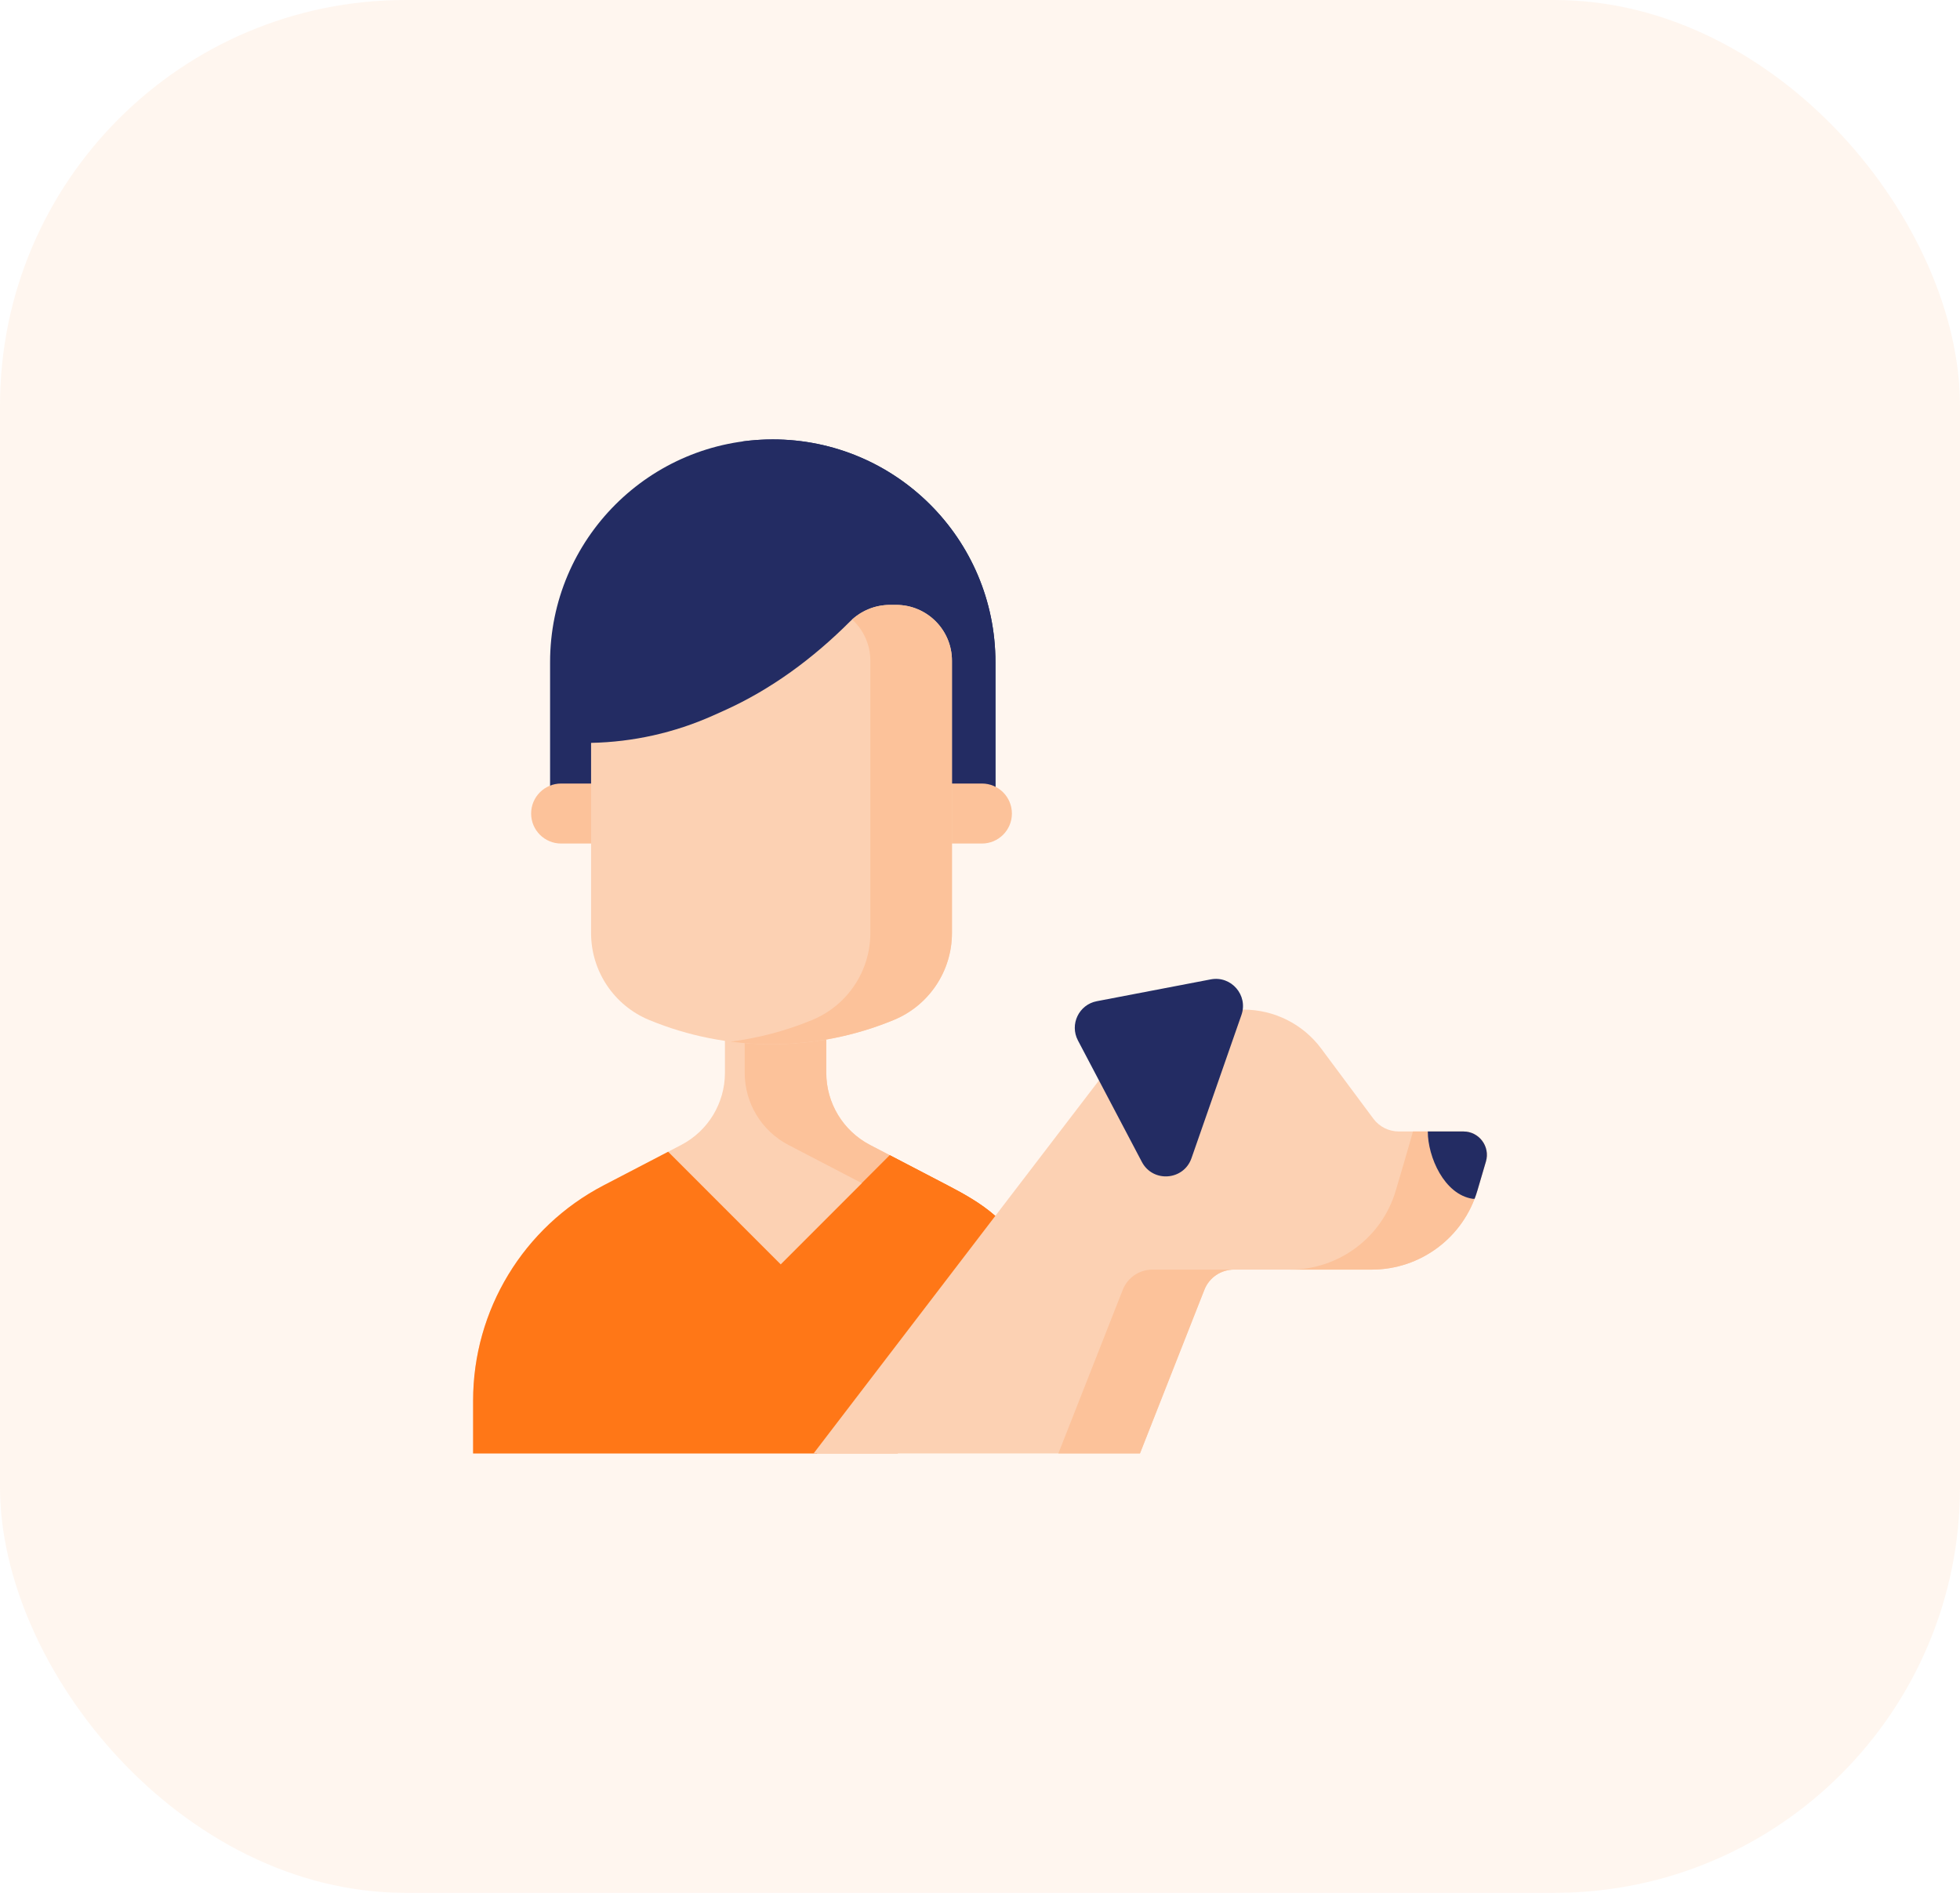<svg width="58" height="56" viewBox="0 0 58 56" fill="none" xmlns="http://www.w3.org/2000/svg">
<rect width="58" height="56" rx="12" fill="#FF7717" fill-opacity="0.07"/>
<path d="M14 43V41.437C14 38.759 15.49 36.303 17.866 35.067L20.157 33.874C20.953 33.46 21.452 32.637 21.452 31.74V29.607H24.451V31.74C24.451 32.637 24.951 33.46 25.747 33.874L28.038 35.067C28.555 35.336 28.857 35.516 29.284 35.89L30.63 36.833L26.565 43H14Z" fill="#FCD1B3"/>
<path d="M29.284 35.89C28.857 35.516 28.555 35.336 28.038 35.067L25.747 33.874C24.951 33.46 24.451 32.637 24.451 31.74V29.607H22.037V31.74C22.037 32.637 22.536 33.46 23.332 33.874L25.624 35.067C26.141 35.336 26.442 35.516 26.869 35.89L28.215 36.833L24.151 43H26.565L30.63 36.833L29.284 35.89Z" fill="#FCC29A"/>
<path d="M29.453 35.973C29.026 35.598 28.555 35.336 28.038 35.067L26.331 34.178L23.103 37.407L19.772 34.075L17.866 35.067C15.49 36.303 14 38.759 14 41.437V43H24.171L30.63 36.833L29.453 35.973Z" fill="#FF7717"/>
<path d="M29.121 37.255L26.342 40.927L30.63 36.833L29.453 35.973C29.026 35.598 28.555 35.336 28.038 35.067L26.331 34.178L25.505 35.005C25.505 35.005 28.169 36.303 29.121 37.255Z" fill="#FF7717"/>
<path d="M16.278 23.847V19.59C16.278 15.95 19.229 13 22.868 13C26.507 13 29.457 15.95 29.457 19.59V23.785L16.278 23.847Z" fill="#232C63"/>
<path d="M22.868 13C22.561 13 22.258 13.021 21.962 13.062C25.173 13.504 27.043 16.258 27.043 19.59V23.785L16.278 23.838V23.847L29.457 23.785V19.59C29.457 15.95 26.507 13 22.868 13V13Z" fill="#232C63"/>
<path d="M18.698 24.956H16.604C16.114 24.956 15.717 24.559 15.717 24.069C15.717 23.578 16.114 23.181 16.604 23.181H18.698V24.956Z" fill="#FCC29A"/>
<path d="M26.962 23.181H29.057C29.547 23.181 29.944 23.578 29.944 24.069C29.944 24.559 29.547 24.956 29.057 24.956H26.962V23.181Z" fill="#FCC29A"/>
<path d="M17.491 21.978V27.606C17.491 28.732 18.17 29.747 19.211 30.177C21.526 31.133 24.127 31.134 26.442 30.179L26.449 30.176C27.49 29.747 28.17 28.731 28.17 27.605V19.547C28.17 18.635 27.43 17.896 26.518 17.896H26.34C25.876 17.896 25.456 18.084 25.152 18.388C24.064 19.476 22.821 20.398 21.416 21.028L21.101 21.169C19.964 21.678 18.737 21.953 17.491 21.978Z" fill="#FCD1B3"/>
<path d="M26.518 17.896H26.34C25.908 17.896 25.514 18.059 25.216 18.327C25.547 18.629 25.755 19.064 25.755 19.547V27.605C25.755 28.731 25.076 29.747 24.034 30.176L24.028 30.179C23.251 30.499 22.442 30.712 21.622 30.817C23.243 31.025 24.905 30.813 26.442 30.179L26.449 30.176C27.49 29.747 28.17 28.731 28.17 27.605V19.547C28.17 18.635 27.43 17.896 26.518 17.896Z" fill="#FCC29A"/>
<path d="M33.734 43L35.64 38.158C35.782 37.799 36.129 37.562 36.516 37.562H40.591C42.037 37.562 43.309 36.61 43.718 35.224L43.971 34.364C44.102 33.92 43.769 33.475 43.306 33.475H41.394C41.096 33.475 40.816 33.334 40.639 33.095L39.099 31.025C38.559 30.298 37.706 29.87 36.8 29.87L33.614 30.535L24.076 43H33.734Z" fill="#FCD1B3"/>
<path d="M43.306 33.475H41.812C41.812 33.475 41.688 33.92 41.557 34.364L41.303 35.224C40.895 36.61 39.622 37.562 38.176 37.562H40.591C42.036 37.562 43.309 36.61 43.718 35.224L43.971 34.364C44.102 33.92 43.769 33.475 43.306 33.475Z" fill="#FCC29A"/>
<path d="M33.225 38.158L31.319 43H33.734L35.64 38.158C35.781 37.799 36.129 37.562 36.515 37.562H34.101C33.714 37.562 33.367 37.799 33.225 38.158Z" fill="#FCC29A"/>
<path d="M31.898 30.782L33.79 34.376C34.117 34.996 35.026 34.928 35.258 34.266L36.737 30.027C36.94 29.444 36.435 28.859 35.829 28.975L32.456 29.621C31.927 29.722 31.647 30.306 31.898 30.782Z" fill="#232C63"/>
<path d="M43.971 34.364C44.102 33.92 43.769 33.475 43.306 33.475H42.251C42.251 34.223 42.734 35.34 43.58 35.467H43.636C43.666 35.388 43.694 35.306 43.718 35.224L43.971 34.364Z" fill="#232C63"/>
</svg>
